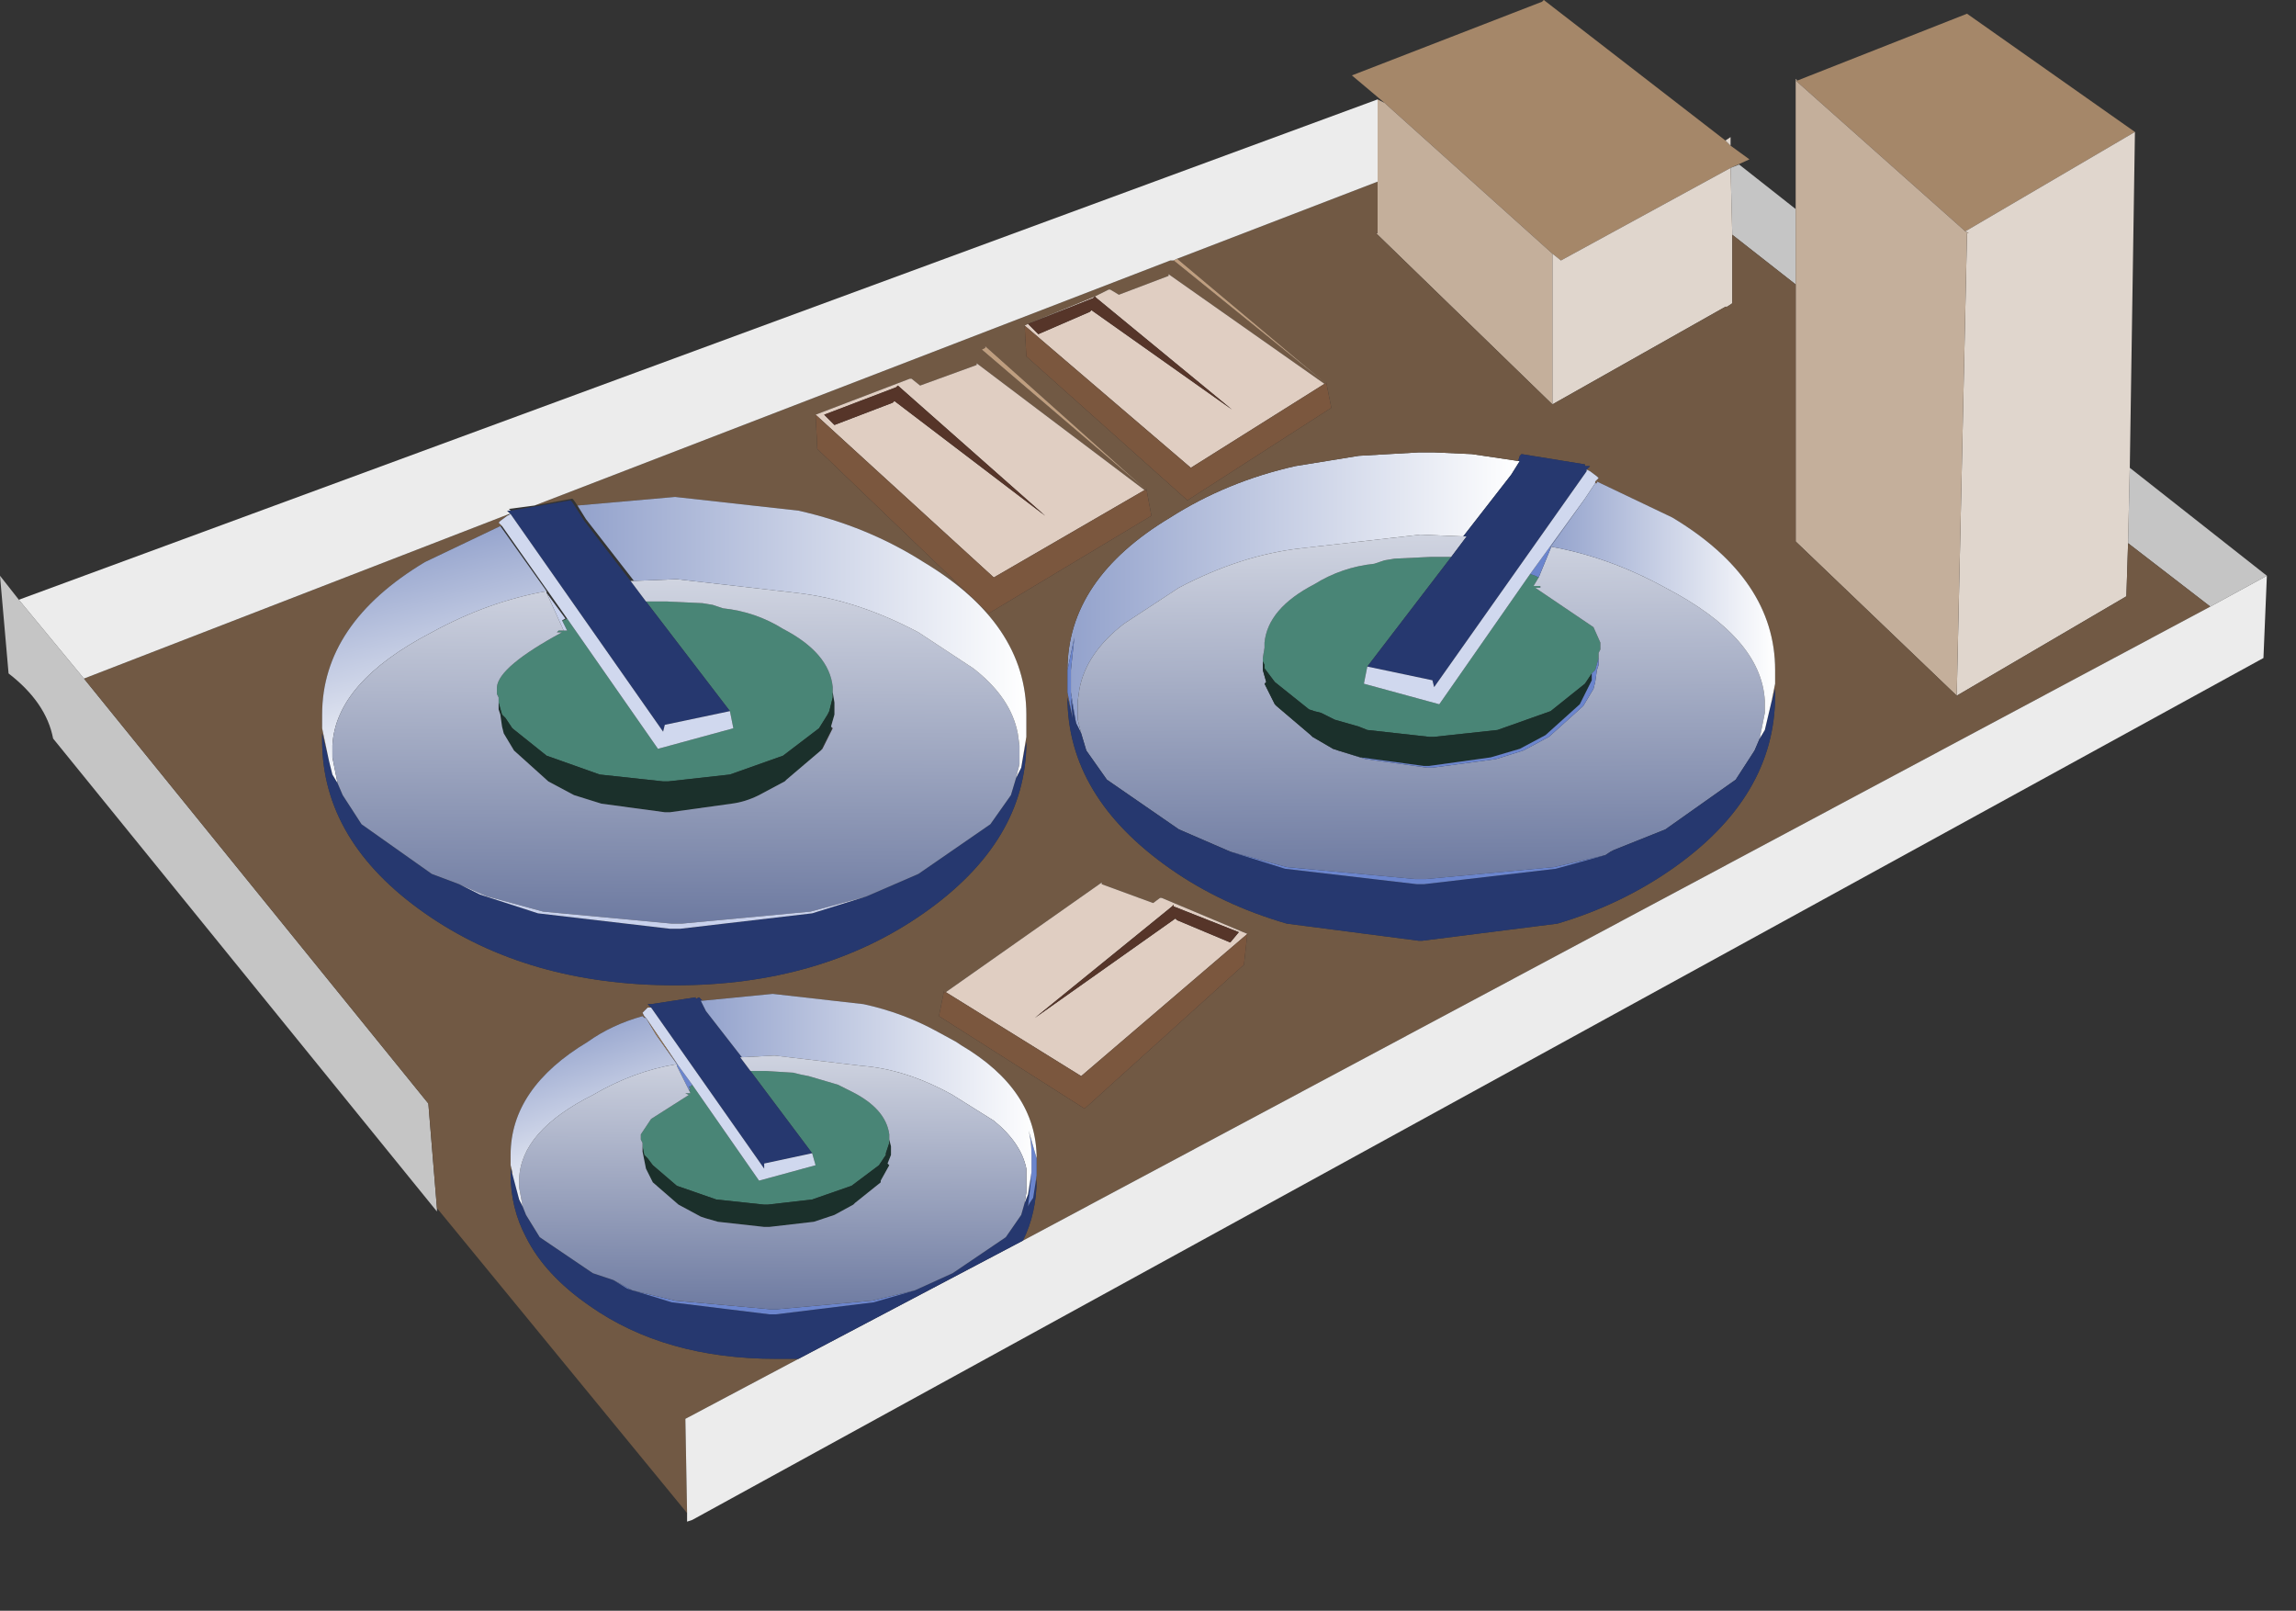 <?xml version="1.0" encoding="utf-8"?>
<svg version="1.1" id="Layer_1"
xmlns="http://www.w3.org/2000/svg"
xmlns:xlink="http://www.w3.org/1999/xlink"
xmlns:author="http://www.sothink.com"
width="67px" height="47px"
xml:space="preserve">
<rect width="100%" height="100%" fill="#333333" stroke="none"/>
<g id="93" transform="matrix(1, 0, 0, 1, 31.7, 25.65)">
<path style="fill:#A58769;fill-opacity:1" d="M18.8,-21.4L19.35 -21L18.8 -20.75L13.85 -18.05L13.6 -18.25L8.7 -22.65L7.75 -23.45L13.3 -25.6L13.35 -25.65L18.65 -21.55L18.8 -21.4M25.65,-18.9L20.7 -23.3L20.75 -23.3L25.7 -25.25L30.6 -21.8L25.65 -18.9" />
<path style="fill:#C5C5C5;fill-opacity:1" d="M20.7,-17.35L18.85 -18.8L18.8 -20.75L19.05 -20.85L20.7 -19.55L20.7 -17.35M30.4,-9.8L30.45 -12L34.45 -8.85L32.8 -7.95L30.4 -9.8M-29.25,-5.85L-19.2 6.55L-18.95 9.6L-18.95 9.7L-30.15 -4.1Q-30.35 -5.15 -31.45 -6L-31.7 -8.85L-31.15 -8.15L-29.25 -5.85" />
<path style="fill:#E0D6CD;fill-opacity:1" d="M18.65,-21.55L18.8 -21.65L18.8 -21.4L18.65 -21.55M30.4,-9.8L30.35 -8.25L25.4 -5.35L25.7 -18.85L25.75 -18.85L25.65 -18.9L30.6 -21.8L30.45 -12L30.4 -9.8M18.85,-16.8L18.7 -16.7L18.65 -16.7L13.6 -13.85L13.6 -18.25L13.85 -18.05L18.8 -20.75L18.85 -18.8L18.85 -16.8" />
<path style="fill:#C4AF9B;fill-opacity:1" d="M20.7,-17.35L20.7 -19.55L20.7 -23.3L20.7 -23.35L20.75 -23.3L20.7 -23.3L25.65 -18.9L25.75 -18.85L25.7 -18.85L25.4 -5.35L20.7 -9.85L20.7 -17.35M8.45,-18.85L8.5 -18.85L8.5 -20.35L8.5 -22.75L8.7 -22.65L13.6 -18.25L13.6 -13.85L8.45 -18.85" />
<linearGradient
id="LinearGradID_313" gradientUnits="userSpaceOnUse" gradientTransform="matrix(0.008, 0, 0, 0.005, 6.05, -8.35)" spreadMethod ="pad" x1="-819.2" y1="0" x2="819.2" y2="0" >
<stop  offset="0" style="stop-color:#93A2CC;stop-opacity:1" />
<stop  offset="1" style="stop-color:#FFFFFF;stop-opacity:1" />
</linearGradient>
<path style="fill:url(#LinearGradID_313) " d="M12.65,-12.2L12.4 -11.8L11 -10L10.95 -10L9.75 -10.05L6.25 -9.65Q4.5 -9.45 2.7 -8.5L1.1 -7.45Q0 -6.6 -0.2 -5.55L-0.25 -5.2L-0.25 -4.65L-0.15 -4.25L-0.3 -4.55L-0.45 -5.45L-0.45 -6.1L-0.35 -7.05L-0.55 -6.1Q-0.55 -8.75 2.45 -10.55Q4.1 -11.6 6.1 -12.05L7.95 -12.35L9.7 -12.45L9.8 -12.45L10.15 -12.45L11.25 -12.4L12.6 -12.2L12.65 -12.2" />
<path style="fill:#715944;fill-opacity:1" d="M-11.7,15.75L-11.65 18.5L-18.95 9.6L-19.2 6.55L-29.25 -5.85L-16.85 -10.65L-17.1 -10.45L-17.15 -10.4L-17.05 -10.3L-17.1 -10.3L-19.3 -9.25Q-22.3 -7.45 -22.3 -4.8L-22.3 -4.4L-22.1 -3.45L-22.3 -4.25L-22.3 -4.05Q-22.3 -1.1 -19.3 1Q-16.3 3.1 -12 3.1Q-7.75 3.1 -4.75 1Q-1.75 -1.1 -1.75 -4L-1.9 -3.25L-1.75 -4.15L-1.75 -4.8Q-1.75 -7.45 -4.75 -9.25Q-6.4 -10.3 -8.4 -10.75L-12 -11.15L-14.85 -10.9L-14.95 -11.05L-15 -11.1L-16.1 -10.9L2.45 -18.05L2.55 -18.05L7 -14.45L2.65 -18.1L8.5 -20.35L8.5 -18.85L8.45 -18.85L13.6 -13.85L18.65 -16.7L18.7 -16.7L18.85 -16.8L18.85 -18.8L20.7 -17.35L20.7 -9.85L25.4 -5.35L30.35 -8.25L30.4 -9.8L32.8 -7.95L-1.85 10.55Q-1.45 9.75 -1.45 8.75L-1.55 9.3L-1.45 8.65L-1.45 8.15Q-1.45 6.15 -3.65 4.85L-3.8 4.75L-4.35 4.45Q-5.35 3.9 -6.5 3.65L-9.15 3.35L-11.2 3.55L-11.25 3.5L-11.3 3.45L-11.4 3.5L-11.4 3.45L-12.7 3.65L-12.8 3.65L-12.7 3.75L-12.8 3.75L-12.95 3.9L-12.9 4L-12.85 4.05L-12.9 4.05L-12.95 4Q-13.85 4.25 -14.55 4.75Q-16.8 6.1 -16.8 8.05L-16.8 8.35L-16.75 8.55L-16.75 8.6L-16.75 8.65L-16.8 8.45L-16.8 8.6Q-16.8 9.6 -16.35 10.45Q-15.8 11.55 -14.5 12.45Q-12.3 14 -9.05 14L-8.4 14L-11.7 15.75M-0.55,-5.45L-0.4 -4.7L-0.55 -5.3Q-0.55 -2.4 2.45 -0.3Q3.95 0.75 5.85 1.3L9.7 1.8L9.8 1.8L13.75 1.3Q15.6 0.75 17.1 -0.3Q20.1 -2.4 20.1 -5.35L20.1 -5.55L20 -5.15L20 -5.2L20.1 -5.7L20.1 -6.1Q20.1 -8.75 17.1 -10.55L14.9 -11.6L14.9 -11.55L14.85 -11.55L14.85 -11.6L14.95 -11.7L14.9 -11.75L14.7 -11.9L14.6 -11.95L14.7 -12.05L14.6 -12.05L14.55 -12.05L14.55 -12.1L12.7 -12.4L12.65 -12.35L12.6 -12.2L11.25 -12.4L10.15 -12.45L9.8 -12.45L9.7 -12.45L7.95 -12.35L6.1 -12.05Q4.1 -11.6 2.45 -10.55Q-0.55 -8.75 -0.55 -6.1L-0.55 -5.45M-1.75,-15.25L2.95 -11.05L7.15 -13.75L7 -14.5L7 -14.45L6.95 -14.45L2.4 -17.65L2.4 -17.6L0.95 -17.05L0.7 -17.2L0.65 -17.2L0.25 -17L-1.7 -16.2L-1.8 -16.15L-1.75 -15.25M-3.2,-15.05L-3.2 -15L-4.85 -14.4L-5.1 -14.6L-5.15 -14.6L-7.9 -13.55L-7.85 -12.55L-2.85 -7.75L1.9 -10.6L1.75 -11.4L1.75 -11.35L1.7 -11.35L-3.2 -15.05M2.2,0.55L2.15 0.55L1.95 0.7L0.45 0.15L0.45 0.1L-4.1 3.3L-4.15 3.3L-4.15 3.25L-4.3 4L-0.05 6.7L4.6 2.5L4.7 1.6L2.2 0.55M-3.05,-15.45L1.75 -11.35L-2.95 -15.55L-2.95 -15.5L-3.05 -15.45" />
<path style="fill:#ECECEC;fill-opacity:1" d="M-8.4,14L-1.85 10.55L32.8 -7.95L34.45 -8.85L34.35 -6.45L-11.5 18.7L-11.65 18.75L-11.65 18.5L-11.7 15.75L-8.4 14M-16.85,-10.65L-29.25 -5.85L-31.15 -8.15L8.5 -22.75L8.5 -20.35L2.65 -18.1L2.55 -18.05L2.45 -18.05L-16.1 -10.9L-16.85 -10.8L-16.8 -10.75L-16.9 -10.75L-16.8 -10.65L-16.85 -10.65" />
<path style="fill:#BF9E7F;fill-opacity:1" d="M7,-14.45L2.55 -18.05L2.65 -18.1L7 -14.45M-2.95,-15.5L-2.95 -15.55L1.75 -11.35L-3.05 -15.45L-2.95 -15.5" />
<path style="fill:#E0CEC2;fill-opacity:1" d="M0.2,-16.95L-1.7 -16.2L-1.4 -15.9L0.1 -16.55L0.15 -16.6L4.25 -13.7L0.3 -16.95L0.25 -17L0.2 -16.95M3.05,-12L-1.8 -16.15L-1.7 -16.2L0.25 -17L0.65 -17.2L0.7 -17.2L0.95 -17.05L2.4 -17.6L2.4 -17.65L6.95 -14.45L3.05 -12M1.7,-11.35L-2.7 -8.8L-7.9 -13.55L-5.15 -14.6L-5.1 -14.6L-4.85 -14.4L-3.2 -15L-3.2 -15.05L1.7 -11.35M2.65,1.2L4.2 1.85L4.45 1.55L2.55 0.8L2.55 0.75L2.5 0.8L-1.5 4.05L2.6 1.15L2.65 1.2M4.7,1.6L-0.15 5.75L-4.1 3.3L0.45 0.1L0.45 0.15L1.95 0.7L2.15 0.55L2.2 0.55L4.7 1.6M-7.65,-13.55L-7.35 -13.25L-5.65 -13.9L-5.6 -13.95L-1.2 -10.6L-5.5 -14.4L-5.55 -14.35L-7.65 -13.55" />
<path style="fill:#563529;fill-opacity:1" d="M0.25,-17L0.3 -16.95L4.25 -13.7L0.15 -16.6L0.1 -16.55L-1.4 -15.9L-1.7 -16.2L0.2 -16.95L0.25 -17M2.6,1.15L-1.5 4.05L2.5 0.8L2.55 0.75L2.55 0.8L4.45 1.55L4.2 1.85L2.65 1.2L2.6 1.15M-5.55,-14.35L-5.5 -14.4L-1.2 -10.6L-5.6 -13.95L-5.65 -13.9L-7.35 -13.25L-7.65 -13.55L-5.55 -14.35" />
<path style="fill:#7B573E;fill-opacity:1" d="M-1.8,-16.15L3.05 -12L6.95 -14.45L7 -14.45L7 -14.5L7.15 -13.75L2.95 -11.05L-1.75 -15.25L-1.8 -16.15M-2.7,-8.8L1.7 -11.35L1.75 -11.35L1.75 -11.4L1.9 -10.6L-2.85 -7.75L-7.85 -12.55L-7.9 -13.55L-2.7 -8.8M-0.15,5.75L4.7 1.6L4.6 2.5L-0.05 6.7L-4.3 4L-4.15 3.25L-4.15 3.3L-4.1 3.3L-0.15 5.75" />
<path style="fill:#498576;fill-opacity:1" d="M8.2,-6.2L8.1 -5.7L10.3 -5.1L12.95 -8.9L13.1 -8.85L13.2 -8.8L13.05 -8.55L13.25 -8.55L13.25 -8.5L13.1 -8.5L14.8 -7.35L15 -6.9L15 -6.7L14.95 -6.6L14.95 -6.45L14.85 -6.1L14.75 -6L14.55 -5.7L13.55 -4.9L12 -4.35L10.15 -4.15L10 -4.15L8.2 -4.35L7.95 -4.45L7.25 -4.65L6.85 -4.85L6.65 -4.9L6.5 -4.95L5.5 -5.75L5.2 -6.15L5.2 -6.25L5.15 -6.35L5.15 -6.45L5.2 -6.75L5.2 -6.9Q5.3 -7.9 6.65 -8.6Q7.45 -9.1 8.4 -9.2L8.7 -9.3L9 -9.35L10.05 -9.4L10.65 -9.4L8.2 -6.2M-15.3,-7.55L-15.25 -7.55L-15.15 -7.6L-12.5 -3.8L-10.3 -4.4L-10.4 -4.9L-12.85 -8.1L-12.25 -8.1L-11.2 -8.05L-10.9 -8L-10.6 -7.9Q-9.65 -7.8 -8.85 -7.3Q-7.5 -6.6 -7.4 -5.6L-7.4 -5.45L-7.4 -5.3L-7.5 -4.9L-7.55 -4.8L-7.8 -4.4L-8.85 -3.6L-10.4 -3.05L-12.2 -2.85L-12.35 -2.85L-14.2 -3.05L-15.75 -3.6L-16.75 -4.4L-16.95 -4.7L-17.05 -4.8L-17.15 -5.15L-17.15 -5.3L-17.2 -5.4L-17.2 -5.6Q-17.15 -6.2 -15.3 -7.2L-15.45 -7.2L-15.4 -7.25L-15.25 -7.25L-15.15 -7.25L-15.3 -7.55M-12.95,7.8L-12.95 7.7L-13 7.6L-13 7.45L-12.7 7L-11.6 6.3L-11.7 6.25L-11.55 6.25L-11.6 6.15L-11.55 6.15L-11.6 6.05L-11.55 6.05L-11.5 6L-9.55 8.8L-7.9 8.35L-8 8L-9.8 5.6L-9.35 5.6L-8.55 5.65L-8.35 5.7L-8.1 5.75L-7.25 6L-6.85 6.2Q-5.85 6.7 -5.75 7.45L-5.75 7.6L-5.75 7.7L-5.85 8L-5.85 8.05L-6.05 8.35L-6.85 8.95L-8 9.35L-9.3 9.5L-9.4 9.5L-10.8 9.35L-11.95 8.95L-12.65 8.35L-12.8 8.15L-12.9 8.05L-12.95 7.8" />
<linearGradient
id="LinearGradID_314" gradientUnits="userSpaceOnUse" gradientTransform="matrix(-0, -0.012, -0.006, 4.57764e-005, 9.85, -5)" spreadMethod ="pad" x1="-819.2" y1="0" x2="819.2" y2="0" >
<stop  offset="0" style="stop-color:#3E4F82;stop-opacity:1" />
<stop  offset="1" style="stop-color:#FFFFFF;stop-opacity:1" />
</linearGradient>
<path style="fill:url(#LinearGradID_314) " d="M13.55,-9.65L13.55 -9.7Q15.25 -9.4 16.9 -8.5Q19.7 -7.05 19.8 -5.2L19.8 -4.85L19.65 -4.1L19.5 -3.75L18.95 -2.9L16.9 -1.45L15.4 -0.85L15.3 -0.8L15.15 -0.7L13.65 -0.35L9.9 0L9.6 0L5.85 -0.35L4.2 -0.8L2.7 -1.45L0.6 -2.9L0 -3.75L-0.15 -4.25L-0.25 -4.65L-0.25 -5.2L-0.2 -5.55Q0 -6.6 1.1 -7.45L2.7 -8.5Q4.5 -9.45 6.25 -9.65L9.75 -10.05L10.95 -10L11 -10L11.1 -10L10.65 -9.4L10.05 -9.4L9 -9.35L8.7 -9.3L8.4 -9.2Q7.45 -9.1 6.65 -8.6Q5.3 -7.9 5.2 -6.9L5.2 -6.75L5.15 -6.45L5.15 -6.35L5.15 -6.1L5.25 -5.75L5.2 -5.7L5.5 -5.1L5.55 -5.05L6.55 -4.2L6.6 -4.15L7.2 -3.8L7.35 -3.75L8.15 -3.5L9.95 -3.25L10.1 -3.25L11.95 -3.5L12.75 -3.75L13.5 -4.15L14.5 -5.05L14.8 -5.55L14.85 -5.75L14.9 -6.1L14.95 -6.25L14.95 -6.45L14.95 -6.6L15 -6.7L15 -6.9L14.8 -7.35L13.1 -8.5L13.25 -8.5L13.25 -8.55L13.05 -8.55L13.2 -8.8L13.55 -9.65" />
<path style="fill:#1B302B;fill-opacity:1" d="M5.15,-6.35L5.2 -6.25L5.2 -6.15L5.5 -5.75L6.5 -4.95L6.65 -4.9L6.85 -4.85L7.25 -4.65L7.95 -4.45L8.2 -4.35L10 -4.15L10.15 -4.15L12 -4.35L13.55 -4.9L14.55 -5.7L14.75 -6L14.75 -5.8L14.65 -5.6L14.4 -5.1L13.4 -4.2L12.65 -3.8L11.8 -3.55L10 -3.3L9.85 -3.3L8 -3.55L7.35 -3.75L7.2 -3.8L6.6 -4.15L6.55 -4.2L5.55 -5.05L5.5 -5.1L5.2 -5.7L5.25 -5.75L5.15 -6.1L5.15 -6.35M-7.45,-4.35L-7.75 -3.75L-8.75 -2.9L-8.8 -2.85L-9.55 -2.45Q-9.95 -2.25 -10.35 -2.2L-12.15 -1.95L-12.3 -1.95L-14.15 -2.2L-14.95 -2.45L-15.7 -2.85L-16.7 -3.75L-17 -4.25L-17.05 -4.45L-17.1 -4.8L-17.15 -4.95L-17.15 -5.15L-17.05 -4.8L-16.95 -4.7L-16.75 -4.4L-15.75 -3.6L-14.2 -3.05L-12.35 -2.85L-12.2 -2.85L-10.4 -3.05L-8.85 -3.6L-7.8 -4.4L-7.55 -4.8L-7.5 -4.9L-7.4 -5.3L-7.4 -5.45L-7.35 -5.15L-7.35 -4.8L-7.45 -4.45L-7.45 -4.35M-12.9,8.05L-12.8 8.15L-12.65 8.35L-11.95 8.95L-10.8 9.35L-9.4 9.5L-9.3 9.5L-8 9.35L-6.85 8.95L-6.05 8.35L-5.85 8.05L-5.85 8L-5.75 7.7L-5.75 7.6L-5.7 7.8L-5.7 8.05L-5.8 8.3L-5.75 8.35L-6 8.8L-6 8.85L-6.75 9.45L-6.8 9.5L-7.35 9.8L-7.95 10L-9.25 10.15L-9.4 10.15L-10.75 10L-11.1 9.9L-11.25 9.85L-11.9 9.5L-12.65 8.85L-12.85 8.45L-12.95 7.95L-12.95 7.8L-12.9 8.05" />
<path style="fill:#26386F;fill-opacity:1" d="M-0.3,-4.55L-0.15 -4.25L0 -3.75L0.6 -2.9L2.7 -1.45L4.2 -0.8L5.8 -0.3L9.65 0.15L9.85 0.15L13.7 -0.3L15.15 -0.7L15.3 -0.8L15.4 -0.85L16.9 -1.45L18.95 -2.9L19.5 -3.75L19.65 -4.1L19.8 -4.35L20 -5.2L20 -5.15L20.1 -5.55L20.1 -5.35Q20.1 -2.4 17.1 -0.3Q15.6 0.75 13.75 1.3L9.8 1.8L9.7 1.8L5.85 1.3Q3.95 0.75 2.45 -0.3Q-0.55 -2.4 -0.55 -5.3L-0.4 -4.7L-0.45 -5.3L-0.3 -4.55M14.6,-11.9L10.15 -5.6L10.1 -5.8L8.2 -6.2L10.65 -9.4L11.1 -10L11 -10L12.4 -11.8L12.65 -12.2L12.6 -12.2L12.65 -12.35L12.7 -12.4L14.55 -12.1L14.55 -12.05L14.6 -12.05L14.7 -12.05L14.6 -11.95L14.6 -11.9M-6.4,0.5L-4.9 -0.15L-2.8 -1.6L-2.2 -2.45L-2.05 -2.95L-1.9 -3.25L-1.75 -4Q-1.75 -1.1 -4.75 1Q-7.75 3.1 -12 3.1Q-16.3 3.1 -19.3 1Q-22.3 -1.1 -22.3 -4.05L-22.3 -4.25L-22.1 -3.45L-22 -3.05L-21.85 -2.8L-21.7 -2.45L-21.15 -1.6L-19.1 -0.15L-18.3 0.15L-17.7 0.45L-16 1L-12.15 1.45L-11.85 1.45L-8 1L-6.4 0.5M-10.4,-4.9L-12.3 -4.5L-12.35 -4.3L-16.8 -10.65L-16.9 -10.75L-16.8 -10.75L-15.05 -11.05L-15 -11L-14.65 -10.45L-13.3 -8.7L-12.85 -8.1L-10.4 -4.9M-12.8,3.65L-12.7 3.65L-11.4 3.45L-11.4 3.5L-11.3 3.45L-11.25 3.5L-11.2 3.55L-11.25 3.55L-11.1 3.85L-10.05 5.2L-10.1 5.2L-9.8 5.6L-8 8L-9.4 8.3L-9.4 8.35L-9.4 8.45L-12.7 3.75L-12.8 3.65M-8.4,14L-9.05 14Q-12.3 14 -14.5 12.45Q-15.8 11.55 -16.35 10.45Q-16.8 9.6 -16.8 8.6L-16.8 8.45L-16.75 8.65L-16.75 8.6L-16.55 9.35L-16.45 9.55L-16.35 9.8L-15.95 10.45L-14.4 11.5L-13.8 11.7L-13.4 11.95L-12.1 12.35L-9.25 12.7L-9.05 12.7L-6.2 12.35L-5 12L-3.9 11.5L-2.35 10.45L-1.9 9.8L-1.8 9.45L-1.7 9.2L-1.6 8.65L-1.7 9.55L-1.65 9.45L-1.55 9.3L-1.45 8.75Q-1.45 9.75 -1.85 10.55L-8.4 14" />
<path style="fill:#6B85CD;fill-opacity:1" d="M-0.45,-5.3L-0.4 -4.7L-0.55 -5.45L-0.55 -6.1L-0.35 -7.05L-0.45 -6.1L-0.45 -5.45L-0.3 -4.55L-0.45 -5.3M8,-3.55L9.85 -3.3L10 -3.3L11.8 -3.55L12.65 -3.8L13.4 -4.2L14.4 -5.1L14.65 -5.6L14.75 -5.8L14.75 -6L14.85 -6.1L14.95 -6.45L14.95 -6.25L14.9 -6.1L14.85 -5.75L14.8 -5.55L14.5 -5.05L13.5 -4.15L12.75 -3.75L11.95 -3.5L10.1 -3.25L9.95 -3.25L8.15 -3.5L7.35 -3.75L8 -3.55M14.55,-11.1L13.55 -9.7L13.55 -9.65L13.2 -8.8L13.1 -8.85L12.95 -8.9L14.55 -11.1M13.7,-0.3L9.85 0.15L9.65 0.15L5.8 -0.3L4.2 -0.8L5.85 -0.35L9.6 0L9.9 0L13.65 -0.35L15.15 -0.7L13.7 -0.3M-1.7,9.2L-1.6 8.55L-1.6 8.05Q-1.6 7.55 -1.75 7.1L-1.45 8.15L-1.45 8.65L-1.55 9.3L-1.65 9.45L-1.7 9.55L-1.6 8.65L-1.7 9.2M-12.3,4.9L-11.9 5.45L-11.5 6L-11.55 6.05L-11.6 6.05L-11.55 6.15L-11.6 6.15L-11.95 5.45L-11.95 5.4L-12.3 4.9M-13.8,11.7L-13.25 12L-12 12.3L-9.25 12.55L-9 12.55L-6.25 12.3L-5 12L-6.2 12.35L-9.05 12.7L-9.25 12.7L-12.1 12.35L-13.4 11.95L-13.8 11.7" />
<path style="fill:#D0D8EE;fill-opacity:1" d="M14.55,-11.1L12.95 -8.9L10.3 -5.1L8.1 -5.7L8.2 -6.2L10.1 -5.8L10.15 -5.6L14.6 -11.9L14.6 -11.95L14.7 -11.9L14.9 -11.75L14.95 -11.7L14.85 -11.6L14.85 -11.55L14.55 -11.1M-15.15,-7.6L-17.05 -10.3L-17.15 -10.4L-17.1 -10.45L-16.9 -10.6L-16.8 -10.65L-12.35 -4.3L-12.3 -4.5L-10.4 -4.9L-10.3 -4.4L-12.5 -3.8L-15.15 -7.6M-11.9,5.45L-12.85 4.05L-12.9 4L-12.95 3.9L-12.8 3.75L-12.7 3.75L-9.4 8.45L-9.4 8.35L-9.4 8.3L-8 8L-7.9 8.35L-9.55 8.8L-11.5 6L-11.9 5.45" />
<linearGradient
id="LinearGradID_315" gradientUnits="userSpaceOnUse" gradientTransform="matrix(0.004, 0, 0, 0.005, 16.8, -7.85)" spreadMethod ="pad" x1="-819.2" y1="0" x2="819.2" y2="0" >
<stop  offset="0" style="stop-color:#93A2CC;stop-opacity:1" />
<stop  offset="1" style="stop-color:#FFFFFF;stop-opacity:1" />
</linearGradient>
<path style="fill:url(#LinearGradID_315) " d="M19.8,-4.35L19.65 -4.1L19.8 -4.85L19.8 -5.2Q19.7 -7.05 16.9 -8.5Q15.25 -9.4 13.55 -9.7L14.55 -11.1L14.85 -11.55L14.9 -11.55L14.9 -11.6L17.1 -10.55Q20.1 -8.75 20.1 -6.1L20.1 -5.7L20 -5.2L19.8 -4.35" />
<linearGradient
id="LinearGradID_316" gradientUnits="userSpaceOnUse" gradientTransform="matrix(0.001, 0.004, -0.004, 0.001, -19.05, -6.55)" spreadMethod ="pad" x1="-819.2" y1="0" x2="819.2" y2="0" >
<stop  offset="0" style="stop-color:#93A2CC;stop-opacity:1" />
<stop  offset="1" style="stop-color:#FFFFFF;stop-opacity:1" />
</linearGradient>
<path style="fill:url(#LinearGradID_316) " d="M-22,-3.05L-22.1 -3.45L-22.3 -4.4L-22.3 -4.8Q-22.3 -7.45 -19.3 -9.25L-17.1 -10.3L-15.75 -8.4Q-17.45 -8.1 -19.1 -7.2Q-21.9 -5.75 -22 -3.9L-22 -3.55L-21.85 -2.8L-22 -3.05" />
<linearGradient
id="LinearGradID_317" gradientUnits="userSpaceOnUse" gradientTransform="matrix(0, -0.012, 0.006, 4.57764e-005, -12.05, -3.7)" spreadMethod ="pad" x1="-819.2" y1="0" x2="819.2" y2="0" >
<stop  offset="0" style="stop-color:#3E4F82;stop-opacity:1" />
<stop  offset="1" style="stop-color:#FFFFFF;stop-opacity:1" />
</linearGradient>
<path style="fill:url(#LinearGradID_317) " d="M-15.75,-8.35L-15.25 -7.25L-15.4 -7.25L-15.45 -7.2L-15.3 -7.2Q-17.15 -6.2 -17.2 -5.6L-17.2 -5.4L-17.15 -5.3L-17.15 -5.15L-17.15 -4.95L-17.1 -4.8L-17.05 -4.45L-17 -4.25L-16.7 -3.75L-15.7 -2.85L-14.95 -2.45L-14.15 -2.2L-12.3 -1.95L-12.15 -1.95L-10.35 -2.2Q-9.95 -2.25 -9.55 -2.45L-8.8 -2.85L-8.75 -2.9L-7.75 -3.75L-7.7 -3.8L-7.4 -4.4L-7.45 -4.45L-7.35 -4.8L-7.35 -5.15L-7.4 -5.45L-7.4 -5.6Q-7.5 -6.6 -8.85 -7.3Q-9.65 -7.8 -10.6 -7.9L-10.9 -8L-11.2 -8.05L-12.25 -8.1L-12.85 -8.1L-13.3 -8.7L-13.2 -8.7L-11.95 -8.75L-8.45 -8.35Q-6.7 -8.15 -4.9 -7.2L-3.3 -6.15Q-2.2 -5.3 -2 -4.25L-1.95 -3.9L-1.95 -3.35L-2.05 -2.95L-2.2 -2.45L-2.8 -1.6L-4.9 -0.15L-6.4 0.5L-8.05 0.95L-11.8 1.3L-12.1 1.3L-15.85 0.95L-17.5 0.5L-18.3 0.15L-19.1 -0.15L-21.15 -1.6L-21.7 -2.45L-21.85 -2.8L-22 -3.55L-22 -3.9Q-21.9 -5.75 -19.1 -7.2Q-17.45 -8.1 -15.75 -8.4L-15.75 -8.35" />
<linearGradient
id="LinearGradID_318" gradientUnits="userSpaceOnUse" gradientTransform="matrix(0.008, 0, 0, 0.005, -8.3, -7.05)" spreadMethod ="pad" x1="-819.2" y1="0" x2="819.2" y2="0" >
<stop  offset="0" style="stop-color:#93A2CC;stop-opacity:1" />
<stop  offset="1" style="stop-color:#FFFFFF;stop-opacity:1" />
</linearGradient>
<path style="fill:url(#LinearGradID_318) " d="M-2.05,-2.95L-1.95 -3.35L-1.95 -3.9L-2 -4.25Q-2.2 -5.3 -3.3 -6.15L-4.9 -7.2Q-6.7 -8.15 -8.45 -8.35L-11.95 -8.75L-13.2 -8.7L-14.6 -10.5L-14.85 -10.9L-12 -11.15L-8.4 -10.75Q-6.4 -10.3 -4.75 -9.25Q-1.75 -7.45 -1.75 -4.8L-1.75 -4.15L-1.9 -3.25L-2.05 -2.95" />
<path style="fill:#C8D1EC;fill-opacity:1" d="M-8,1L-11.85 1.45L-12.15 1.45L-16 1L-17.7 0.45L-18.3 0.15L-17.5 0.5L-15.85 0.95L-12.1 1.3L-11.8 1.3L-8.05 0.95L-6.4 0.5L-8 1M-15.15,-7.25L-15.25 -7.25L-15.75 -8.35L-15.2 -7.6L-15.3 -7.55L-15.15 -7.25" />
<linearGradient
id="LinearGradID_319" gradientUnits="userSpaceOnUse" gradientTransform="matrix(0.006, 0, 0, 0.004, -6.35, 6.4)" spreadMethod ="pad" x1="-819.2" y1="0" x2="819.2" y2="0" >
<stop  offset="0" style="stop-color:#93A2CC;stop-opacity:1" />
<stop  offset="1" style="stop-color:#FFFFFF;stop-opacity:1" />
</linearGradient>
<path style="fill:url(#LinearGradID_319) " d="M-1.75,7.1Q-1.6 7.55 -1.6 8.05L-1.6 8.55L-1.7 9.2L-1.8 9.45L-1.75 9.15L-1.75 8.45Q-1.9 7.7 -2.7 7.05L-3.9 6.3Q-5.25 5.55 -6.55 5.45L-9.1 5.15L-10.05 5.2L-11.1 3.85L-11.25 3.55L-11.2 3.55L-9.15 3.35L-6.5 3.65Q-5.35 3.9 -4.35 4.45L-3.8 4.75L-3.65 4.85Q-1.45 6.15 -1.45 8.15L-1.75 7.1" />
<linearGradient
id="LinearGradID_320" gradientUnits="userSpaceOnUse" gradientTransform="matrix(7.62939e-005, -0.009, 0.005, 3.05176e-005, -9.2, 8.85)" spreadMethod ="pad" x1="-819.2" y1="0" x2="819.2" y2="0" >
<stop  offset="0" style="stop-color:#3E4F82;stop-opacity:1" />
<stop  offset="1" style="stop-color:#FFFFFF;stop-opacity:1" />
</linearGradient>
<path style="fill:url(#LinearGradID_320) " d="M-10.1,5.2L-10.05 5.2L-9.1 5.15L-6.55 5.45Q-5.25 5.55 -3.9 6.3L-2.7 7.05Q-1.9 7.7 -1.75 8.45L-1.75 9.15L-1.8 9.45L-1.9 9.8L-2.35 10.45L-3.9 11.5L-5 12L-6.25 12.3L-9 12.55L-9.25 12.55L-12 12.3L-13.25 12L-13.8 11.7L-14.4 11.5L-15.95 10.45L-16.35 9.8L-16.45 9.55L-16.55 9L-16.55 8.75Q-16.5 7.35 -14.4 6.3Q-13.2 5.6 -11.95 5.4L-11.95 5.45L-11.6 6.15L-11.55 6.25L-11.7 6.25L-11.6 6.3L-12.7 7L-13 7.45L-13 7.6L-12.95 7.7L-12.95 7.8L-12.95 7.95L-12.85 8.45L-12.65 8.85L-11.9 9.5L-11.25 9.85L-11.1 9.9L-10.75 10L-9.4 10.15L-9.25 10.15L-7.95 10L-7.35 9.8L-6.8 9.5L-6.75 9.45L-6 8.85L-6 8.8L-5.75 8.35L-5.8 8.3L-5.7 8.05L-5.7 7.8L-5.75 7.6L-5.75 7.45Q-5.85 6.7 -6.85 6.2L-7.25 6L-8.1 5.75L-8.35 5.7L-8.55 5.65L-9.35 5.6L-9.8 5.6L-10.1 5.2" />
<linearGradient
id="LinearGradID_321" gradientUnits="userSpaceOnUse" gradientTransform="matrix(0.001, 0.003, -0.003, 0.001, -14.35, 6.75)" spreadMethod ="pad" x1="-819.2" y1="0" x2="819.2" y2="0" >
<stop  offset="0" style="stop-color:#93A2CC;stop-opacity:1" />
<stop  offset="1" style="stop-color:#FFFFFF;stop-opacity:1" />
</linearGradient>
<path style="fill:url(#LinearGradID_321) " d="M-12.55,4.55L-11.95 5.4Q-13.2 5.6 -14.4 6.3Q-16.5 7.35 -16.55 8.75L-16.55 9L-16.45 9.55L-16.55 9.35L-16.75 8.6L-16.75 8.55L-16.8 8.35L-16.8 8.05Q-16.8 6.1 -14.55 4.75Q-13.85 4.25 -12.95 4L-12.9 4.05L-12.85 4.05L-12.55 4.55" />
<path style="fill:#977859;fill-opacity:1" d="M-12.55,4.55L-12.85 4.05L-11.9 5.45L-12.3 4.9L-12.55 4.55" />
<path style="fill:#EFE3DE;fill-opacity:1" d="M-12.35,20.25L-13.7 21L-12.35 20.25" />
</g>
</svg>
